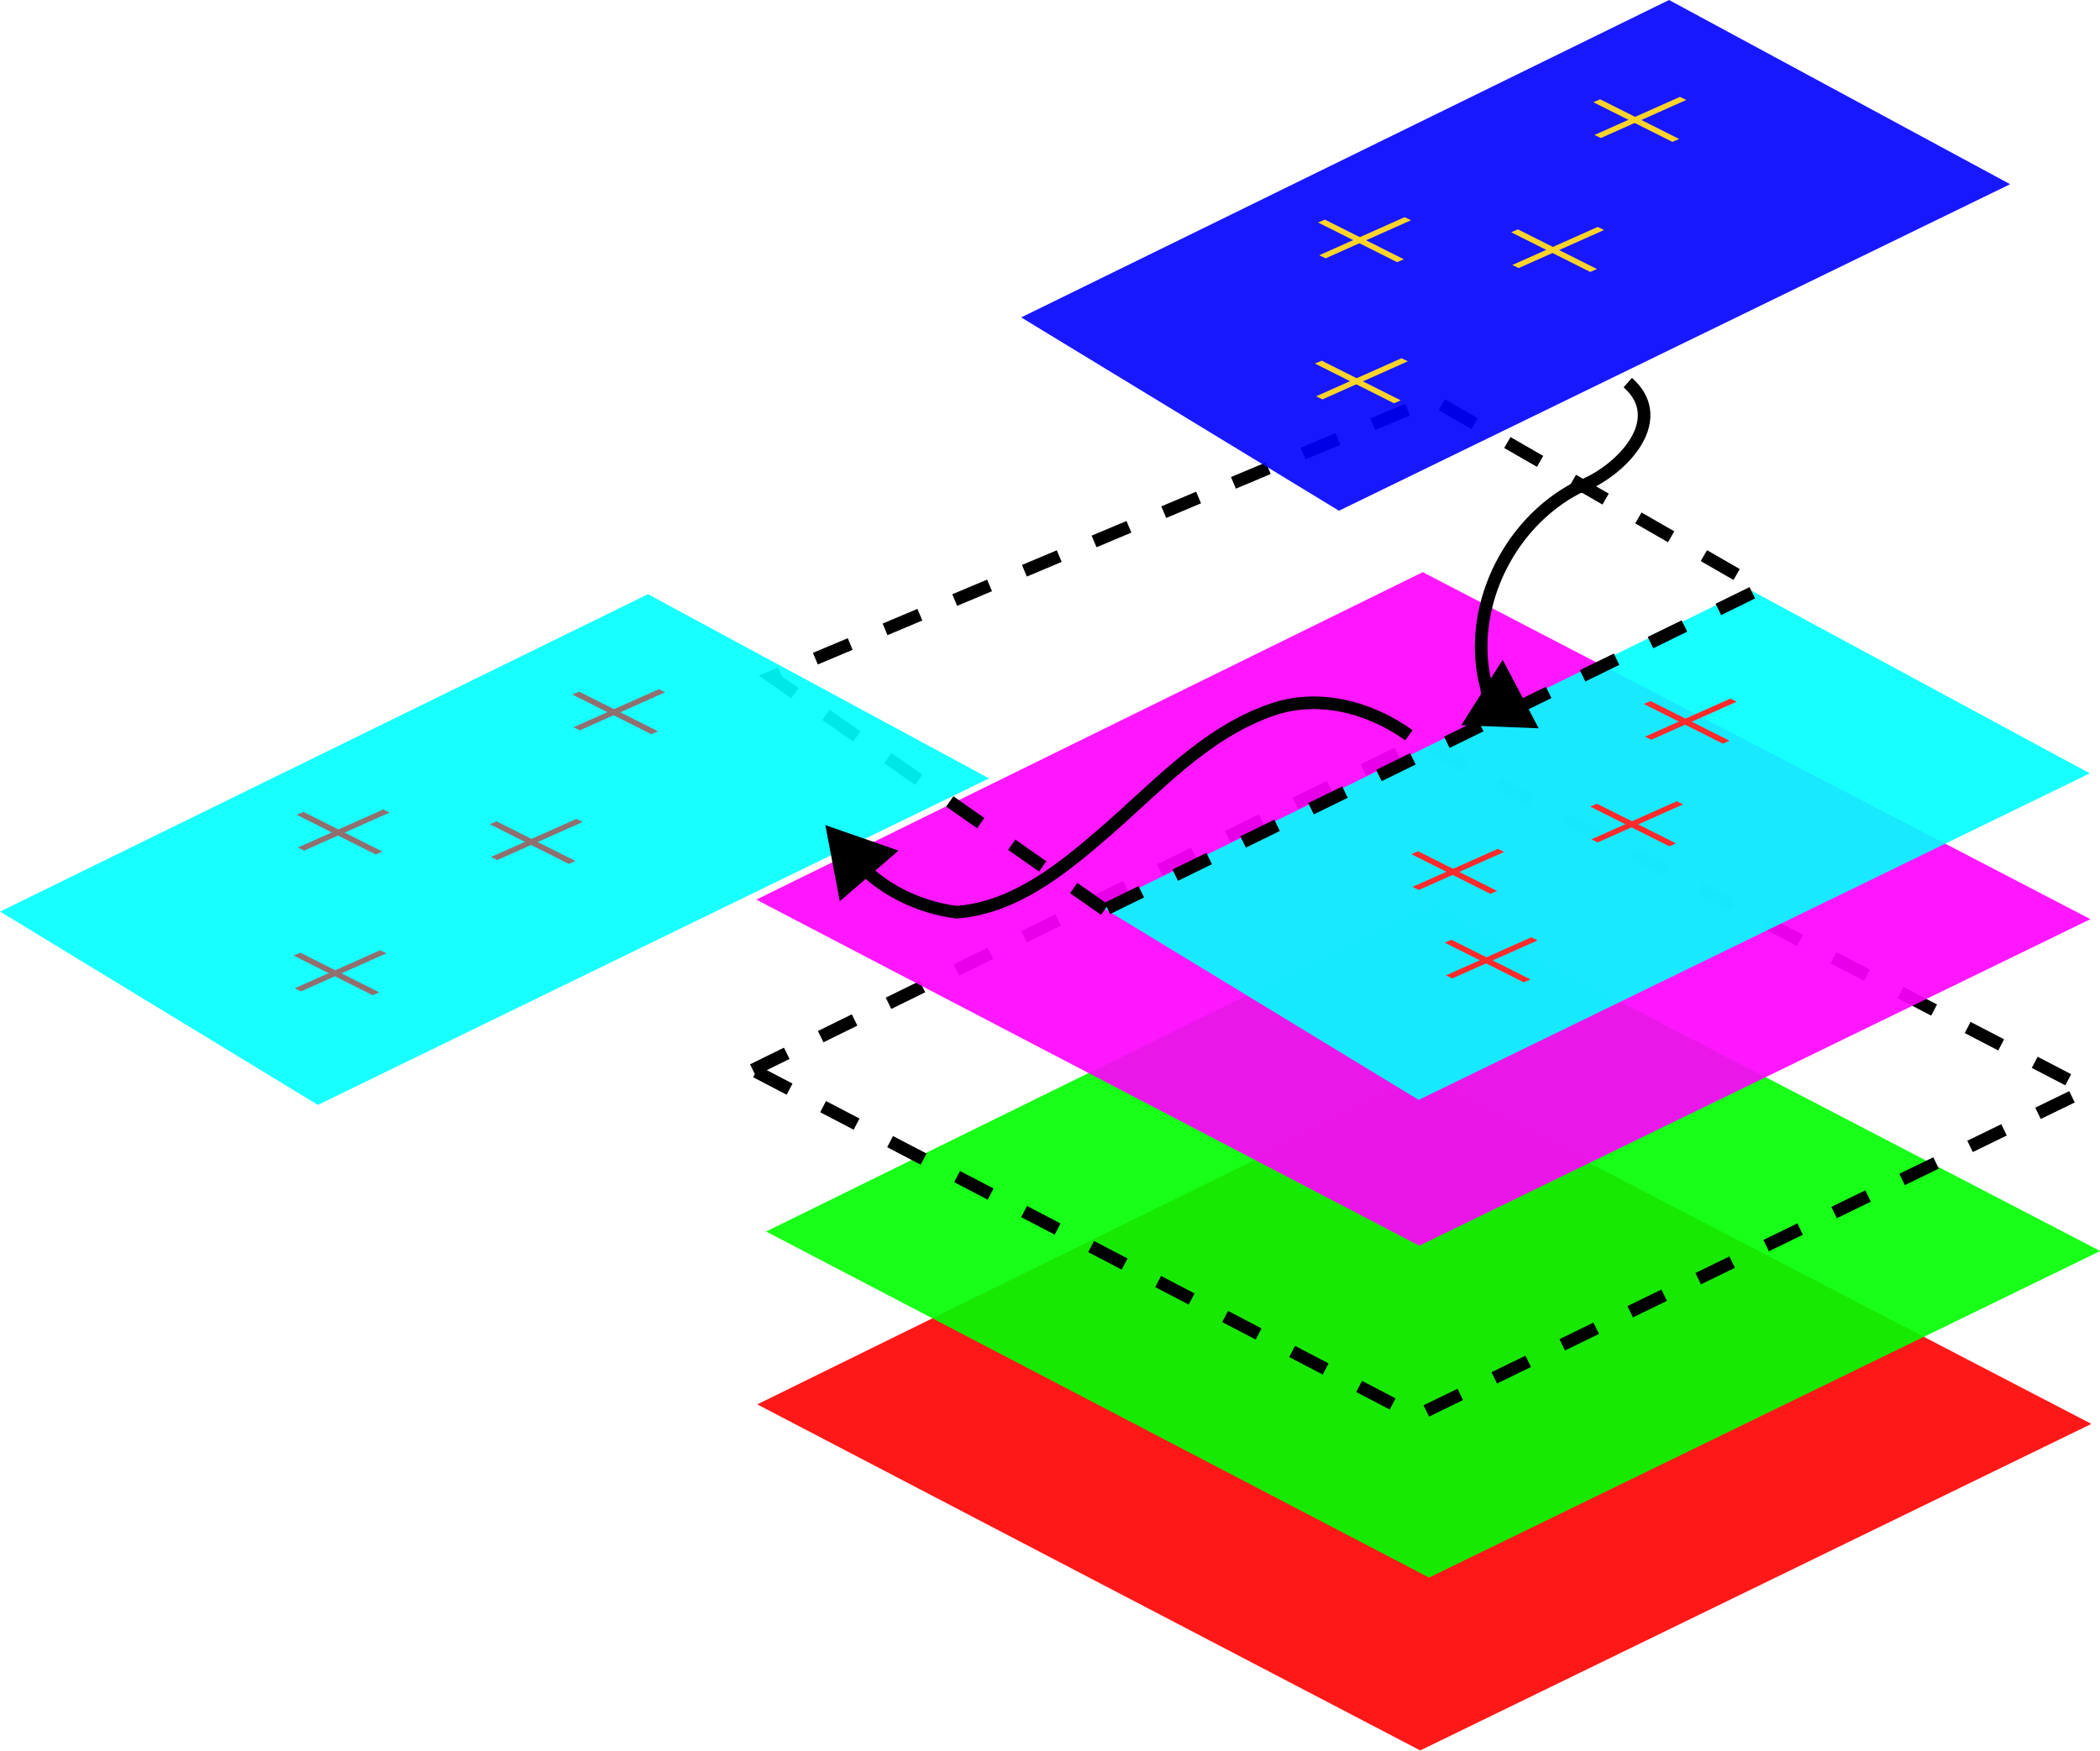 <?xml version="1.0" encoding="UTF-8" standalone="no"?>
<!-- Created with Inkscape (http://www.inkscape.org/) -->

<svg
   width="25.199"
   height="21.013"
   id="svg2"
   sodipodi:version="0.32"
   inkscape:version="1.2 (dc2aedaf03, 2022-05-15)"
   sodipodi:docname="v-mux-gl-tiles.svg"
   version="1.0"
   viewBox="0 0 6.667 5.56"
   xmlns:inkscape="http://www.inkscape.org/namespaces/inkscape"
   xmlns:sodipodi="http://sodipodi.sourceforge.net/DTD/sodipodi-0.dtd"
   xmlns="http://www.w3.org/2000/svg"
   xmlns:svg="http://www.w3.org/2000/svg"
   xmlns:rdf="http://www.w3.org/1999/02/22-rdf-syntax-ns#"
   xmlns:cc="http://creativecommons.org/ns#"
   xmlns:dc="http://purl.org/dc/elements/1.1/">
  <defs
     id="defs4">
    <marker
       style="overflow:visible"
       id="TriangleStart"
       refX="0"
       refY="0"
       orient="auto-start-reverse"
       inkscape:stockid="TriangleStart"
       markerWidth="5.324"
       markerHeight="6.155"
       viewBox="0 0 5.324 6.155"
       inkscape:isstock="true"
       inkscape:collect="always"
       preserveAspectRatio="xMidYMid">
      <path
         transform="scale(0.5)"
         style="fill:context-stroke;fill-rule:evenodd;stroke:context-stroke;stroke-width:1pt"
         d="M 5.77,0 -2.88,5 V -5 Z"
         id="path135" />
    </marker>
  </defs>
  <sodipodi:namedview
     id="base"
     pagecolor="#ffffff"
     bordercolor="#000000"
     borderopacity="0.3"
     inkscape:pageopacity="0.0"
     inkscape:pageshadow="2"
     inkscape:zoom="27.435221"
     inkscape:cx="21.013135"
     inkscape:cy="13.941932"
     inkscape:document-units="mm"
     inkscape:current-layer="layer1"
     inkscape:window-width="1881"
     inkscape:window-height="1061"
     inkscape:window-x="0"
     inkscape:window-y="0"
     width="12.8cm"
     height="9.6cm"
     units="cm"
     showgrid="true"
     grid_units="mm"
     inkscape:object-paths="false"
     inkscape:grid-points="true"
     inkscape:grid-bbox="true"
     inkscape:guide-points="true"
     showguides="true"
     inkscape:guide-bbox="true"
     inkscape:showpageshadow="0"
     inkscape:pagecheckerboard="0"
     inkscape:deskcolor="#d1d1d1"
     inkscape:window-maximized="1">
    <sodipodi:guide
       orientation="vertical"
       position="-146.689,-49.52"
       id="guide3573"
       inkscape:locked="false" />
    <sodipodi:guide
       orientation="horizontal"
       position="-161.631,-46.6"
       id="guide3579"
       inkscape:locked="false" />
    <sodipodi:guide
       orientation="horizontal"
       position="-161.631,-43.165"
       id="guide3886"
       inkscape:locked="false" />
    <sodipodi:guide
       orientation="horizontal"
       position="-161.631,26.052"
       id="guide3988"
       inkscape:locked="false" />
    <sodipodi:guide
       orientation="horizontal"
       position="-161.631,30.69"
       id="guide4081"
       inkscape:locked="false" />
    <inkscape:grid
       type="xygrid"
       id="grid205"
       empspacing="4"
       originx="-161.631"
       originy="-34.92" />
  </sodipodi:namedview>
  <g
     inkscape:label="Layer 1"
     inkscape:groupmode="layer"
     id="layer1"
     transform="translate(-161.631,-34.92)">
    <path
       style="opacity:0.905;fill:#ff0000;stroke-width:0.265"
       d="m 164.035,39.38 2.116,-1.04 2.12,1.102 -2.131,1.037 z"
       id="path364-6"
       sodipodi:nodetypes="ccccc" />
    <path
       style="opacity:0.905;fill:#00ff00;stroke-width:0.265"
       d="m 164.063,38.831 2.116,-1.04 2.12,1.102 -2.131,1.037 z"
       id="path364-7"
       sodipodi:nodetypes="ccccc" />
    <path
       style="font-variation-settings:normal;opacity:1;vector-effect:none;fill:none;fill-opacity:1;stroke:#000000;stroke-width:0.04;stroke-linecap:butt;stroke-linejoin:miter;stroke-miterlimit:4;stroke-dasharray:0.12, 0.12;stroke-dashoffset:0;stroke-opacity:1;-inkscape-stroke:none;stop-color:#000000;stop-opacity:1"
       d="m 164.021,38.318 2.116,-1.04 2.12,1.102 -2.131,1.037 z"
       id="path364-5"
       sodipodi:nodetypes="ccccc" />
    <path
       style="opacity:0.905;fill:#ff00ff;stroke:none;stroke-width:0.265;stroke-opacity:1"
       d="m 164.032,37.777 2.116,-1.04 2.12,1.102 -2.131,1.037 z"
       id="path364"
       sodipodi:nodetypes="ccccc" />
    <path
       style="opacity:0.905;fill:#00ffff;stroke-width:0.265"
       d="m 165.126,37.799 2.057,-1.008 1.083,0.585 -2.131,1.037 z"
       id="path364-3"
       sodipodi:nodetypes="ccccc" />
    <path
       style="fill:none;stroke:#000000;stroke-width:0.04;stroke-dasharray:0.12, 0.12;stroke-dashoffset:0;stroke-opacity:1"
       d="m 165.138,37.809 -1.057,-0.739 2.097,-0.882 1.044,0.601 z"
       id="path1807" />
    <path
       style="opacity:0.905;fill:#0000ff;stroke-width:0.265"
       d="m 164.873,35.928 2.057,-1.008 1.083,0.585 -2.131,1.037 z"
       id="path364-3-3-5"
       sodipodi:nodetypes="ccccc"
       inkscape:transform-center-x="-1.997112"
       inkscape:transform-center-y="0.39790721" />
    <g
       id="g1837">
      <g
         id="g1218-7"
         transform="matrix(1.008,0,0,0.465,4.735,19.33)"
         style="fill:#ffd42a;stroke:#ffd42a;stroke-width:0.029;stroke-dasharray:none">
        <path
           style="fill:#ffd42a;stroke:#ffd42a;stroke-width:0.029;stroke-dasharray:none;stroke-opacity:1"
           d="m 159.803,36 0.249,0.271"
           id="path1212-5" />
        <path
           style="fill:#ffd42a;stroke:#ffd42a;stroke-width:0.029;stroke-dasharray:none;stroke-opacity:1"
           d="m 159.806,36.244 0.269,-0.26"
           id="path1214-92" />
      </g>
      <g
         id="g1218-92"
         transform="matrix(1.008,0,0,0.465,4.745,18.882)"
         style="fill:#ffd42a;stroke:#ffd42a;stroke-width:0.029;stroke-dasharray:none">
        <path
           style="fill:#ffd42a;stroke:#ffd42a;stroke-width:0.029;stroke-dasharray:none;stroke-opacity:1"
           d="m 159.803,36 0.249,0.271"
           id="path1212-0" />
        <path
           style="fill:#ffd42a;stroke:#ffd42a;stroke-width:0.029;stroke-dasharray:none;stroke-opacity:1"
           d="m 159.806,36.244 0.269,-0.26"
           id="path1214-23" />
      </g>
      <g
         id="g1218-61"
         transform="matrix(1.008,0,0,0.465,5.358,18.913)"
         style="fill:#ffd42a;stroke:#ffd42a;stroke-width:0.029;stroke-dasharray:none">
        <path
           style="fill:#ffd42a;stroke:#ffd42a;stroke-width:0.029;stroke-dasharray:none;stroke-opacity:1"
           d="m 159.803,36 0.249,0.271"
           id="path1212-8" />
        <path
           style="fill:#ffd42a;stroke:#ffd42a;stroke-width:0.029;stroke-dasharray:none;stroke-opacity:1"
           d="m 159.806,36.244 0.269,-0.26"
           id="path1214-7" />
      </g>
      <g
         id="g1218-0"
         transform="matrix(1.008,0,0,0.465,5.619,18.5)"
         style="fill:#ffd42a;stroke:#ffd42a;stroke-width:0.029;stroke-dasharray:none">
        <path
           style="fill:#ffd42a;stroke:#ffd42a;stroke-width:0.029;stroke-dasharray:none;stroke-opacity:1"
           d="m 159.803,36 0.249,0.271"
           id="path1212-6" />
        <path
           style="fill:#ffd42a;stroke:#ffd42a;stroke-width:0.029;stroke-dasharray:none;stroke-opacity:1"
           d="m 159.806,36.244 0.269,-0.26"
           id="path1214-2" />
      </g>
    </g>
    <g
       id="g1851">
      <g
         id="g1218-9"
         transform="matrix(1.008,0,0,0.465,5.147,21.169)"
         style="stroke-width:0.029;stroke-dasharray:none">
        <path
           style="fill:#ff2a2a;stroke:#ff2a2a;stroke-width:0.029;stroke-dasharray:none;stroke-opacity:1"
           d="m 159.803,36 0.249,0.271"
           id="path1212-3" />
        <path
           style="fill:#ff2a2a;stroke:#ff2a2a;stroke-width:0.029;stroke-dasharray:none;stroke-opacity:1"
           d="m 159.806,36.244 0.269,-0.26"
           id="path1214-6" />
      </g>
      <g
         id="g1218-1"
         transform="matrix(1.008,0,0,0.465,5.041,20.888)"
         style="stroke-width:0.029;stroke-dasharray:none">
        <path
           style="fill:#ff2a2a;stroke:#ff2a2a;stroke-width:0.029;stroke-dasharray:none;stroke-opacity:1"
           d="m 159.803,36 0.249,0.271"
           id="path1212-27" />
        <path
           style="fill:#ff2a2a;stroke:#ff2a2a;stroke-width:0.029;stroke-dasharray:none;stroke-opacity:1"
           d="m 159.806,36.244 0.269,-0.26"
           id="path1214-0" />
      </g>
      <g
         id="g1218-6"
         transform="matrix(1.008,0,0,0.465,5.609,20.737)"
         style="stroke-width:0.029;stroke-dasharray:none">
        <path
           style="fill:#ff2a2a;stroke:#ff2a2a;stroke-width:0.029;stroke-dasharray:none;stroke-opacity:1"
           d="m 159.803,36 0.249,0.271"
           id="path1212-2" />
        <path
           style="fill:#ff2a2a;stroke:#ff2a2a;stroke-width:0.029;stroke-dasharray:none;stroke-opacity:1"
           d="m 159.806,36.244 0.269,-0.26"
           id="path1214-9" />
      </g>
      <g
         id="g1218"
         transform="matrix(1.008,0,0,0.465,5.779,20.411)"
         style="stroke-width:0.029;stroke-dasharray:none">
        <path
           style="fill:#ff2a2a;stroke:#ff2a2a;stroke-width:0.029;stroke-dasharray:none;stroke-opacity:1"
           d="m 159.803,36 0.249,0.271"
           id="path1212" />
        <path
           style="fill:#ff2a2a;stroke:#ff2a2a;stroke-width:0.029;stroke-dasharray:none;stroke-opacity:1"
           d="m 159.806,36.244 0.269,-0.26"
           id="path1214" />
      </g>
    </g>
    <path
       style="fill:none;stroke:#000000;stroke-width:0.04;stroke-dasharray:none;stroke-opacity:1;marker-end:url(#TriangleStart)"
       d="m 166.799,36.135 c 0.14,0.124 -0.034,0.292 -0.161,0.334 -0.223,0.116 -0.354,0.393 -0.287,0.637 -3.6e-4,0.028 0.026,0.039 0.045,0.051"
       id="path1581" />
    <path
       style="opacity:0.905;fill:#00ffff;stroke-width:0.265"
       d="m 161.631,37.815 2.057,-1.008 1.083,0.585 -2.131,1.037 z"
       id="path364-3-3"
       sodipodi:nodetypes="ccccc"
       inkscape:transform-center-x="-1.997112"
       inkscape:transform-center-y="0.39790721" />
    <path
       style="fill:none;stroke:#000000;stroke-width:0.04;stroke-dasharray:none;stroke-opacity:1;marker-end:url(#TriangleStart)"
       d="m 166.104,37.255 c -0.125,-0.09 -0.29,-0.133 -0.438,-0.08 -0.214,0.075 -0.368,0.251 -0.536,0.395 -0.132,0.114 -0.281,0.233 -0.462,0.247 -0.123,-0.016 -0.242,-0.074 -0.324,-0.169"
       id="path1583" />
    <g
       id="g1823">
      <g
         id="g1218-7-2"
         transform="matrix(1.008,0,0,0.465,1.492,21.21)"
         style="fill:#ffd42a;stroke:#916f6f;stroke-width:0.029;stroke-dasharray:none">
        <path
           style="fill:#ffd42a;stroke:#916f6f;stroke-width:0.029;stroke-dasharray:none;stroke-opacity:1"
           d="m 159.803,36 0.249,0.271"
           id="path1212-5-8" />
        <path
           style="fill:#ffd42a;stroke:#916f6f;stroke-width:0.029;stroke-dasharray:none;stroke-opacity:1"
           d="m 159.806,36.244 0.269,-0.26"
           id="path1214-92-9" />
      </g>
      <g
         id="g1218-92-7"
         transform="matrix(1.008,0,0,0.465,1.502,20.763)"
         style="fill:#ffd42a;stroke:#916f6f;stroke-width:0.029;stroke-dasharray:none">
        <path
           style="fill:#ffd42a;stroke:#916f6f;stroke-width:0.029;stroke-dasharray:none;stroke-opacity:1"
           d="m 159.803,36 0.249,0.271"
           id="path1212-0-3" />
        <path
           style="fill:#ffd42a;stroke:#916f6f;stroke-width:0.029;stroke-dasharray:none;stroke-opacity:1"
           d="m 159.806,36.244 0.269,-0.26"
           id="path1214-23-6" />
      </g>
      <g
         id="g1218-0-3"
         transform="matrix(1.008,0,0,0.465,2.377,20.381)"
         style="fill:#ffd42a;stroke:#916f6f;stroke-width:0.029;stroke-dasharray:none">
        <path
           style="fill:#ffd42a;stroke:#916f6f;stroke-width:0.029;stroke-dasharray:none;stroke-opacity:1"
           d="m 159.803,36 0.249,0.271"
           id="path1212-6-1" />
        <path
           style="fill:#ffd42a;stroke:#916f6f;stroke-width:0.029;stroke-dasharray:none;stroke-opacity:1"
           d="m 159.806,36.244 0.269,-0.26"
           id="path1214-2-9" />
      </g>
      <g
         id="g1218-61-1"
         transform="matrix(1.008,0,0,0.465,2.115,20.793)"
         style="fill:#ffd42a;stroke:#916f6f;stroke-width:0.029;stroke-dasharray:none">
        <path
           style="fill:#ffd42a;stroke:#916f6f;stroke-width:0.029;stroke-dasharray:none;stroke-opacity:1"
           d="m 159.803,36 0.249,0.271"
           id="path1212-8-2" />
        <path
           style="fill:#ffd42a;stroke:#916f6f;stroke-width:0.029;stroke-dasharray:none;stroke-opacity:1"
           d="m 159.806,36.244 0.269,-0.26"
           id="path1214-7-9" />
      </g>
    </g>
  </g>
</svg>
